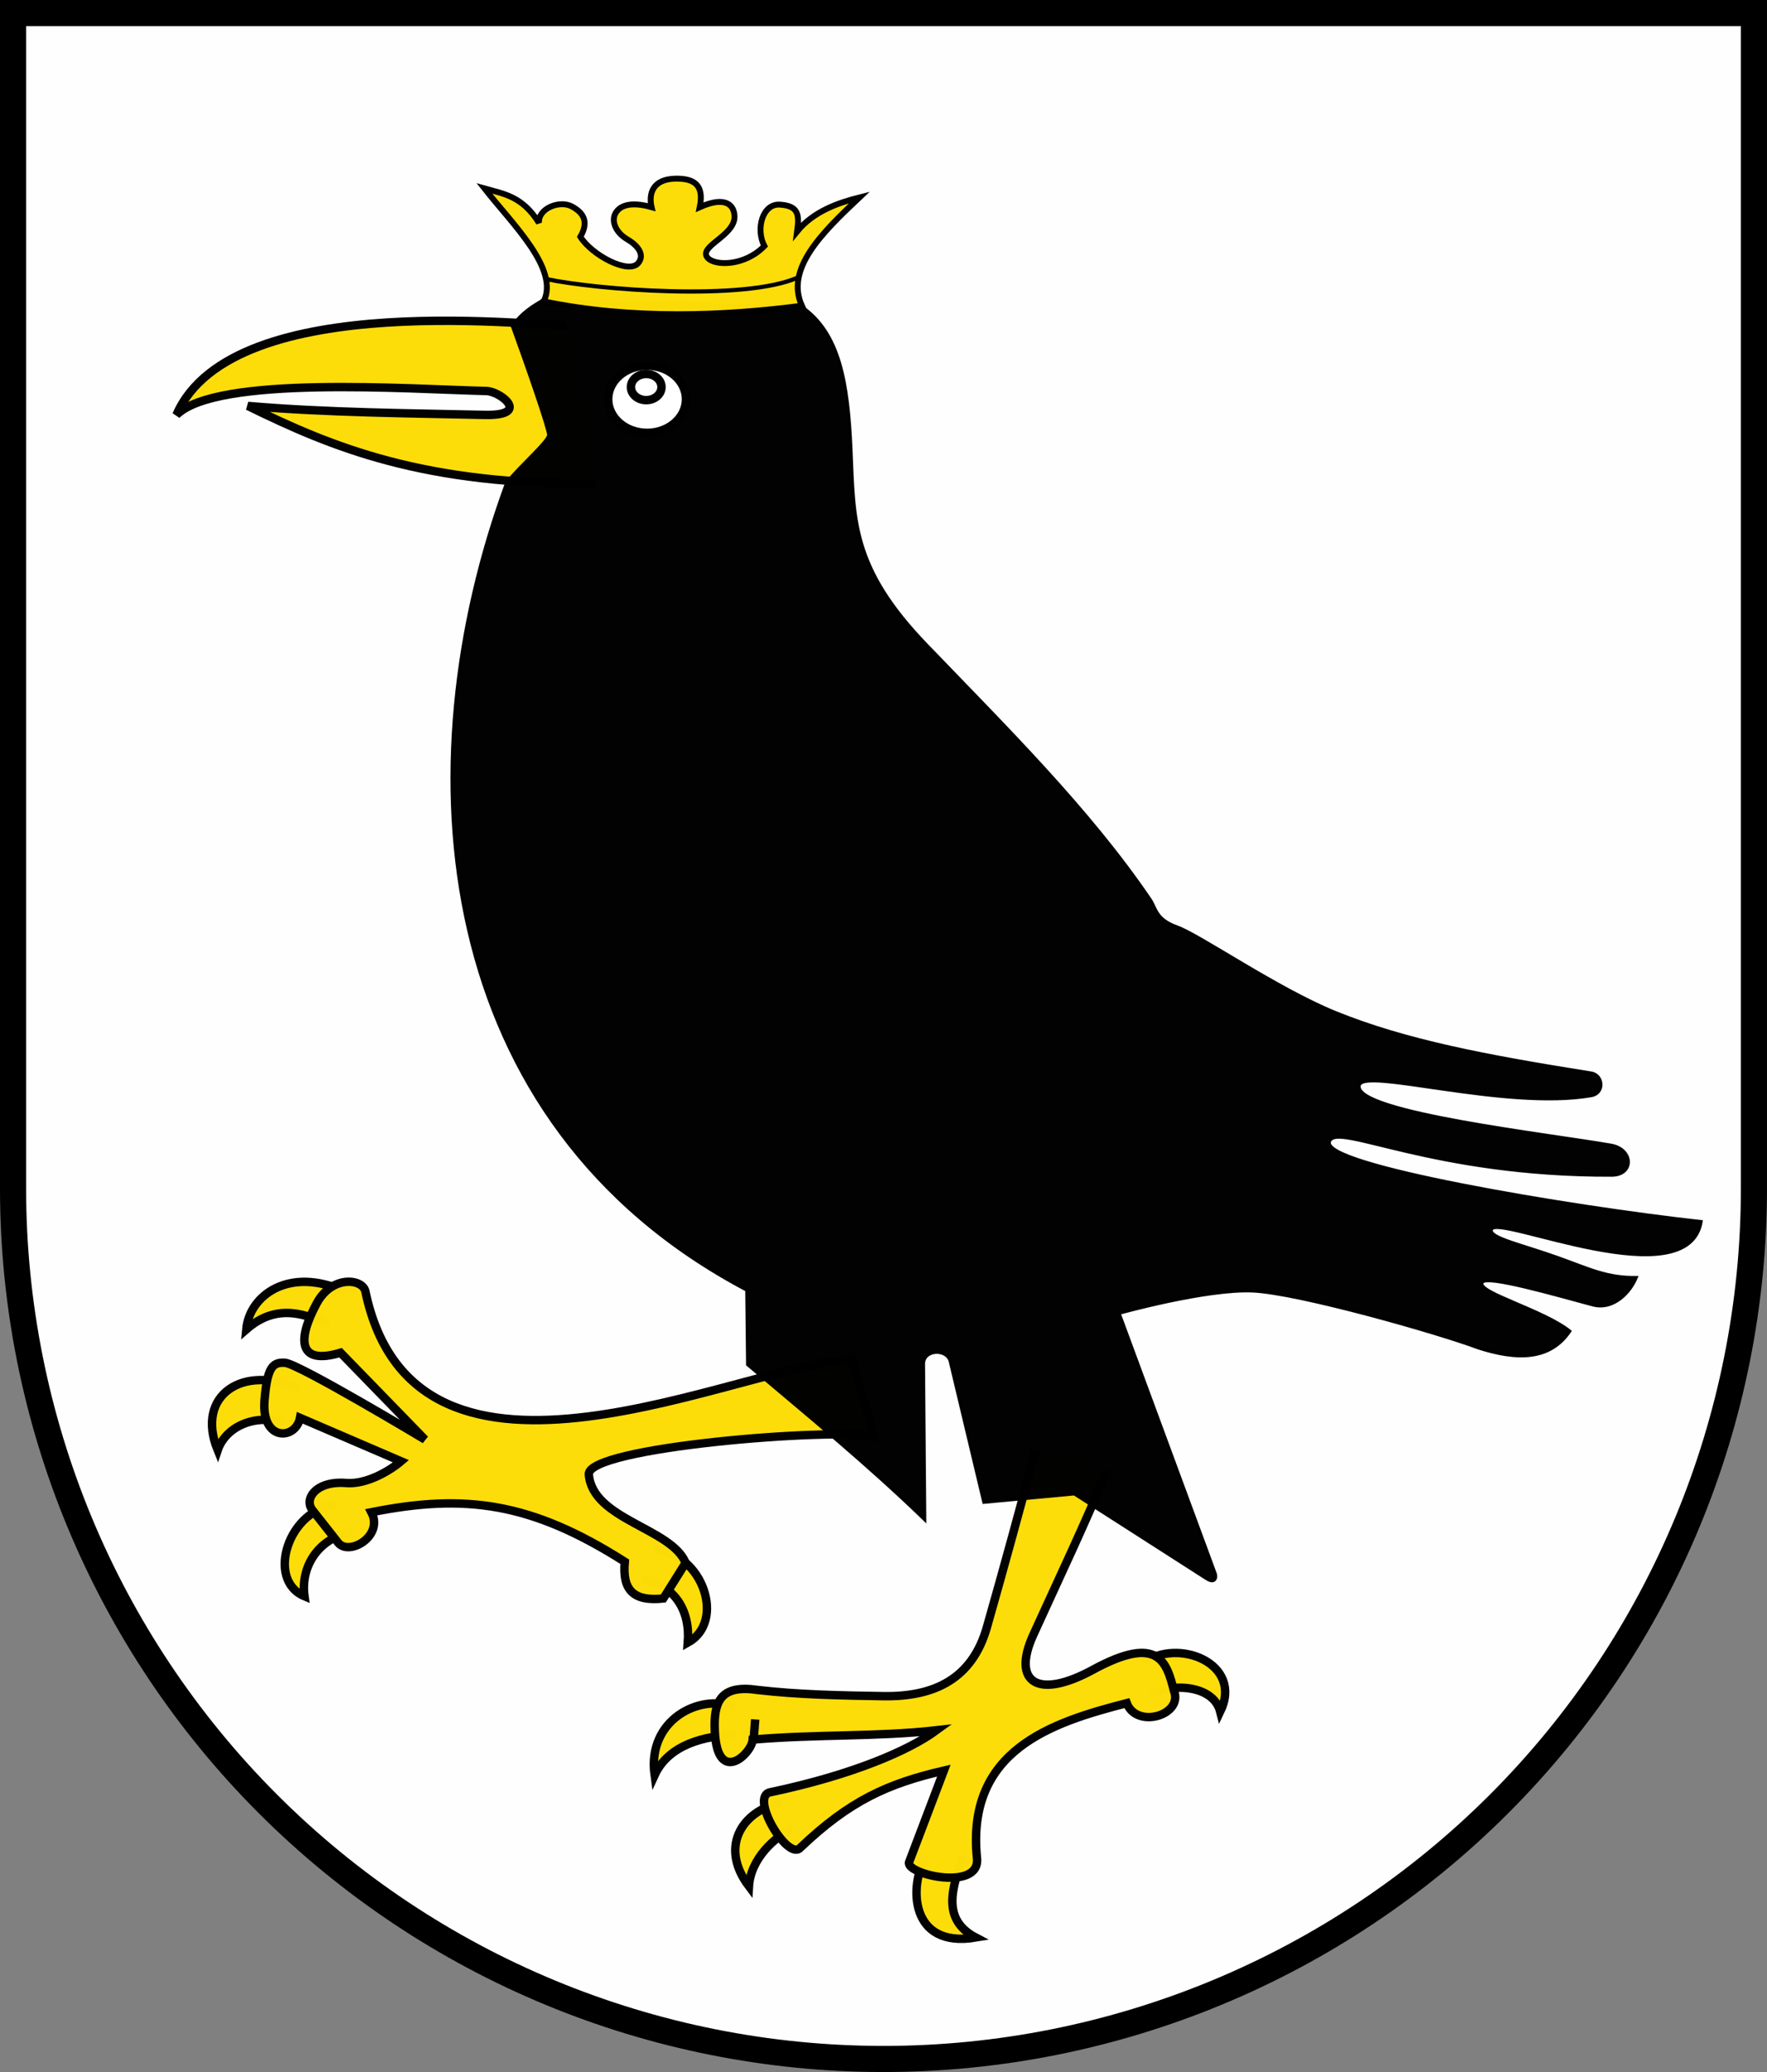 <?xml version="1.0" encoding="UTF-8"?>
<!-- Created with Inkscape (http://www.inkscape.org/) -->
<svg width="203mm" height="238mm" version="1.1" viewBox="0 0 203 238" xmlns="http://www.w3.org/2000/svg">
 <rect x="0" y="0" width="203" height="238" fill="#808080" stroke="none"/>
 <title>Wappen der ehemaligen Gemeide Canstein</title>
 <g transform="translate(248.91 -161.37)">
  <path d="m-151.58 162.87-95.827 0.172 2.1e-4 134.83c-3e-5 26.522 10.536 51.957 29.289 70.71 18.754 18.754 44.189 29.29 70.71 29.29 26.522 3e-5 51.957-10.536 70.711-29.289 18.754-18.754 29.289-44.189 29.289-70.711l-2.1e-4 -135z" fill="#fff" opacity=".99"/>
  <g fill="#fcdd09" fill-rule="evenodd" stroke="#000" stroke-width=".968">
   <path d="m-180.43 216.92c-19.772 0.216-30.308-4.161-40.003-8.922 9.029 0.784 19.196 0.846 27.181 1.029 5.412 0.123 1.866-2.706 0.22-2.745-8.954-0.215-30.983-1.83-35.607 2.745 6.5-14.996 43.088-9.841 44.765-10.363" opacity=".99"/>
   <path d="m-211.11 313.54c-3.328-1.6-6.37-2.199-9.507 0.534 0.353-3.936 4.947-7.273 11.313-4.364" opacity=".99"/>
   <path d="m-216.39 324.74c-3.518-0.977-6.655 0.651-7.511 3.206-2.594-6.34 2.95-9.944 9.317-7.035" opacity=".99"/>
   <path d="m-208.51 337.33c-3.803 0.715-5.894 3.946-5.419 7.391-4.495-1.887-1.803-10.122 3.708-10.508" opacity=".99"/>
   <path d="m-116.52 356.11c1.426-1.333 6.94-1.486 7.796 1.87 2.689-5.538-4.852-8.519-8.842-5.61" opacity=".99"/>
   <path d="m-164.39 360.64c-3.518 0.092-7.701 1.096-9.317 4.631-0.882-6.34 5.137-9.41 9.222-7.837" opacity=".99"/>
   <path d="m-175.12 342.75c3.803 0.715 5.514 3.679 5.229 7.302 4.4-2.422 1.708-10.3-3.803-10.686" opacity=".99"/>
   <path d="m-157.83 371.45c-1.996 0.804-4.849 3.412-5.039 6.59-3.639-4.826-0.377-8.965 3.898-9.618" opacity=".99"/>
   <path d="m-142.52 374.57c-1.996 3.387-1.901 10.625 5.704 9.351-3.925-2.065-2.754-5.67-1.426-9.351" opacity=".99"/>
   <path d="m-129.92 327.88c-1.757 6.586-3.6 13.334-5.609 20.393-1.709 6.003-6.111 8.015-11.884 7.926-4.903-0.076-9.796-0.171-14.451-0.712-4.038-0.61-4.965 1.144-4.944 4.096 0.051 7.188 4.264 3.287 4.373 1.603 7.431-0.632 14.342-0.299 21.106-1.069-3.143 2.301-9.559 5.11-19.109 7.124-2.387 0.503 1.964 7.806 3.422 6.412 5.742-5.488 10.135-7.418 16.542-8.905l-3.993 10.508c-0.52 1.368 8.188 3.437 7.796-0.445-1.255-12.423 8.547-15.584 17.208-17.811 1.145 3.002 6.524 1.361 5.419-1.425-0.85-3.305-1.76-6.519-9.317-2.404-6.277 3.418-9.36 1.521-6.845-4.007 2.893-6.361 6.03-12.951 8.461-18.879" opacity=".99"/>
   <path d="m-151.03 317.55c-12.282 0.242-50.107 19.8-55.902-7.837-0.308-1.472-3.822-1.914-5.593 1.363-2.244 4.154-2.17 7.151 2.74 5.672l9.697 9.974s-14.496-8.7-16.067-8.816c-1.476-0.109-2.061 0.59-2.365 4.309-0.391 4.784 3.601 4.568 4.077 2.014l11.599 4.987c-1.295 1.103-3.968 2.687-6.289 2.498-3.486-0.284-4.89 1.834-3.883 3.112l2.947 3.74c1.254 1.591 5.273-0.769 3.826-3.496 10.767-2.154 18.368-1.149 29.111 5.689-0.296 3.184 0.922 4.594 4.426 4.219l2.567-4.096c-1.668-4.02-10.708-4.953-11.123-10.152-0.25-3.124 27.83-5.362 32.799-4.364z" opacity=".99"/>
  </g>
  <path d="m-186.61 195.84 29.858 0.745c4.336 3.026 5.306 8.649 5.647 16.432 0.352 8.058 0.096 13.489 8.606 22.338 9.184 9.55 18.712 18.949 25.755 29.311 0.688 1.012 0.619 2.267 3.062 3.134 2.593 0.921 11.51 7.118 18.211 9.842 8.043 3.269 17.33 5.03 29.362 6.939 1.447 0.23 1.642 2.399-2e-5 2.683-9.9 1.711-26.333-3.288-26.618-1.171-0.406 3.023 21.901 5.542 28.916 6.781 2.627 0.464 2.719 3.514 0.049 3.523-20.612 0.069-31.488-6.043-32.367-3.919-1.106 2.672 27.462 7.494 42.702 9.172-1.462 9.046-23.521-0.8-24.104 0.97-0.295 0.895 3.537 1.705 7.647 3.18 3.593 1.29 5.58 2.318 9.015 2.269-0.695 1.771-2.672 3.863-5.06 3.224-4.285-1.147-12.231-3.451-12.673-2.585-0.553 1.084 7.096 3.129 10.093 5.555-2.284 3.428-6.128 3.414-10.626 1.954-4.339-1.65-20.557-6.288-25.869-6.521-5.312-0.233-15.282 2.549-15.282 2.549l11.02 29.853c0.189 0.511-0.055 1.276-1.048 0.64l-15.184-9.732-10.415 0.968-3.868-16.214c-0.342-1.433-3.006-1.373-2.993 0.291l0.145 17.982c-6.587-6.386-13.545-12.078-20.434-17.899l-0.096-8.551c-36.311-19.175-39.662-60.037-27.556-92.831 1.655-2.032 4.783-4.729 4.795-5.427 0.012-0.677-2.617-8.218-4.188-12.532 1.166-1.572 2.333-2.272 3.499-2.949z" fill-rule="evenodd" opacity=".99" stroke="#000" stroke-width=".273px"/>
  <g stroke="#000">
   <ellipse cx="-174.57" cy="207.23" rx="4.469" ry="3.86" fill="#fff" stroke-linecap="round" stroke-linejoin="bevel" stroke-width=".968"/>
   <ellipse cx="-174.67" cy="205.83" rx="1.756" ry="1.502" fill="#fff" stroke-linecap="round" stroke-linejoin="bevel" stroke-width=".968"/>
   <path d="m-186.44 195.99c10.207 2.104 20.778 1.658 29.651 0.495-1.911-4.221 2.259-8.331 6.615-12.436-2.379 0.599-5.272 1.582-7.16 3.905 0.257-1.908 0.199-2.938-1.993-3.08-1.975-0.128-2.794 2.794-1.77 4.759-2.276 2.341-5.726 2.307-6.536 1.332-1.076-1.293 3.149-2.511 3.107-4.722-0.024-1.288-0.994-2.42-3.994-1.075 0.557-2.683-0.788-3.286-2.698-3.279-2.776 0.011-3.183 1.799-2.836 3.279-2.554-0.725-3.746-0.113-4.187 0.776-0.415 0.837 0.013 2.114 1.431 2.936 1.051 0.61 2.068 1.714 1.212 2.72-1.108 1.304-5.313-0.919-6.639-3.032 1.052-1.811 0.27-2.809-0.977-3.483-1.381-0.746-3.892 0.201-3.779 1.888-1.915-3.097-4.106-3.344-6.262-3.956 3.258 4.147 8.603 9.22 6.814 12.971z" fill="#fcdd09" fill-rule="evenodd" opacity=".99" stroke-width=".678"/>
  </g>
  <g stroke="#000">
   <path d="m-186.21 193.41c5.775 1.239 22.792 2.589 28.997-0.178" fill="none" opacity=".99" stroke-width=".484"/>
   <path d="m-162.15 358.87-0.19 2.494" fill="#fff200" fill-rule="evenodd" opacity=".99" stroke-width=".968"/>
   <path d="m-247.41 162.87v135c-3e-5 26.522 10.536 51.957 29.289 70.711 18.754 18.754 44.189 29.289 70.71 29.29 26.522 3e-5 51.957-10.536 70.711-29.289 18.754-18.754 29.289-44.189 29.289-70.711l-2.6e-4 -135z" fill="none" stroke-linecap="square" stroke-miterlimit="8" stroke-width="3"/>
  </g>
 </g>
</svg>
